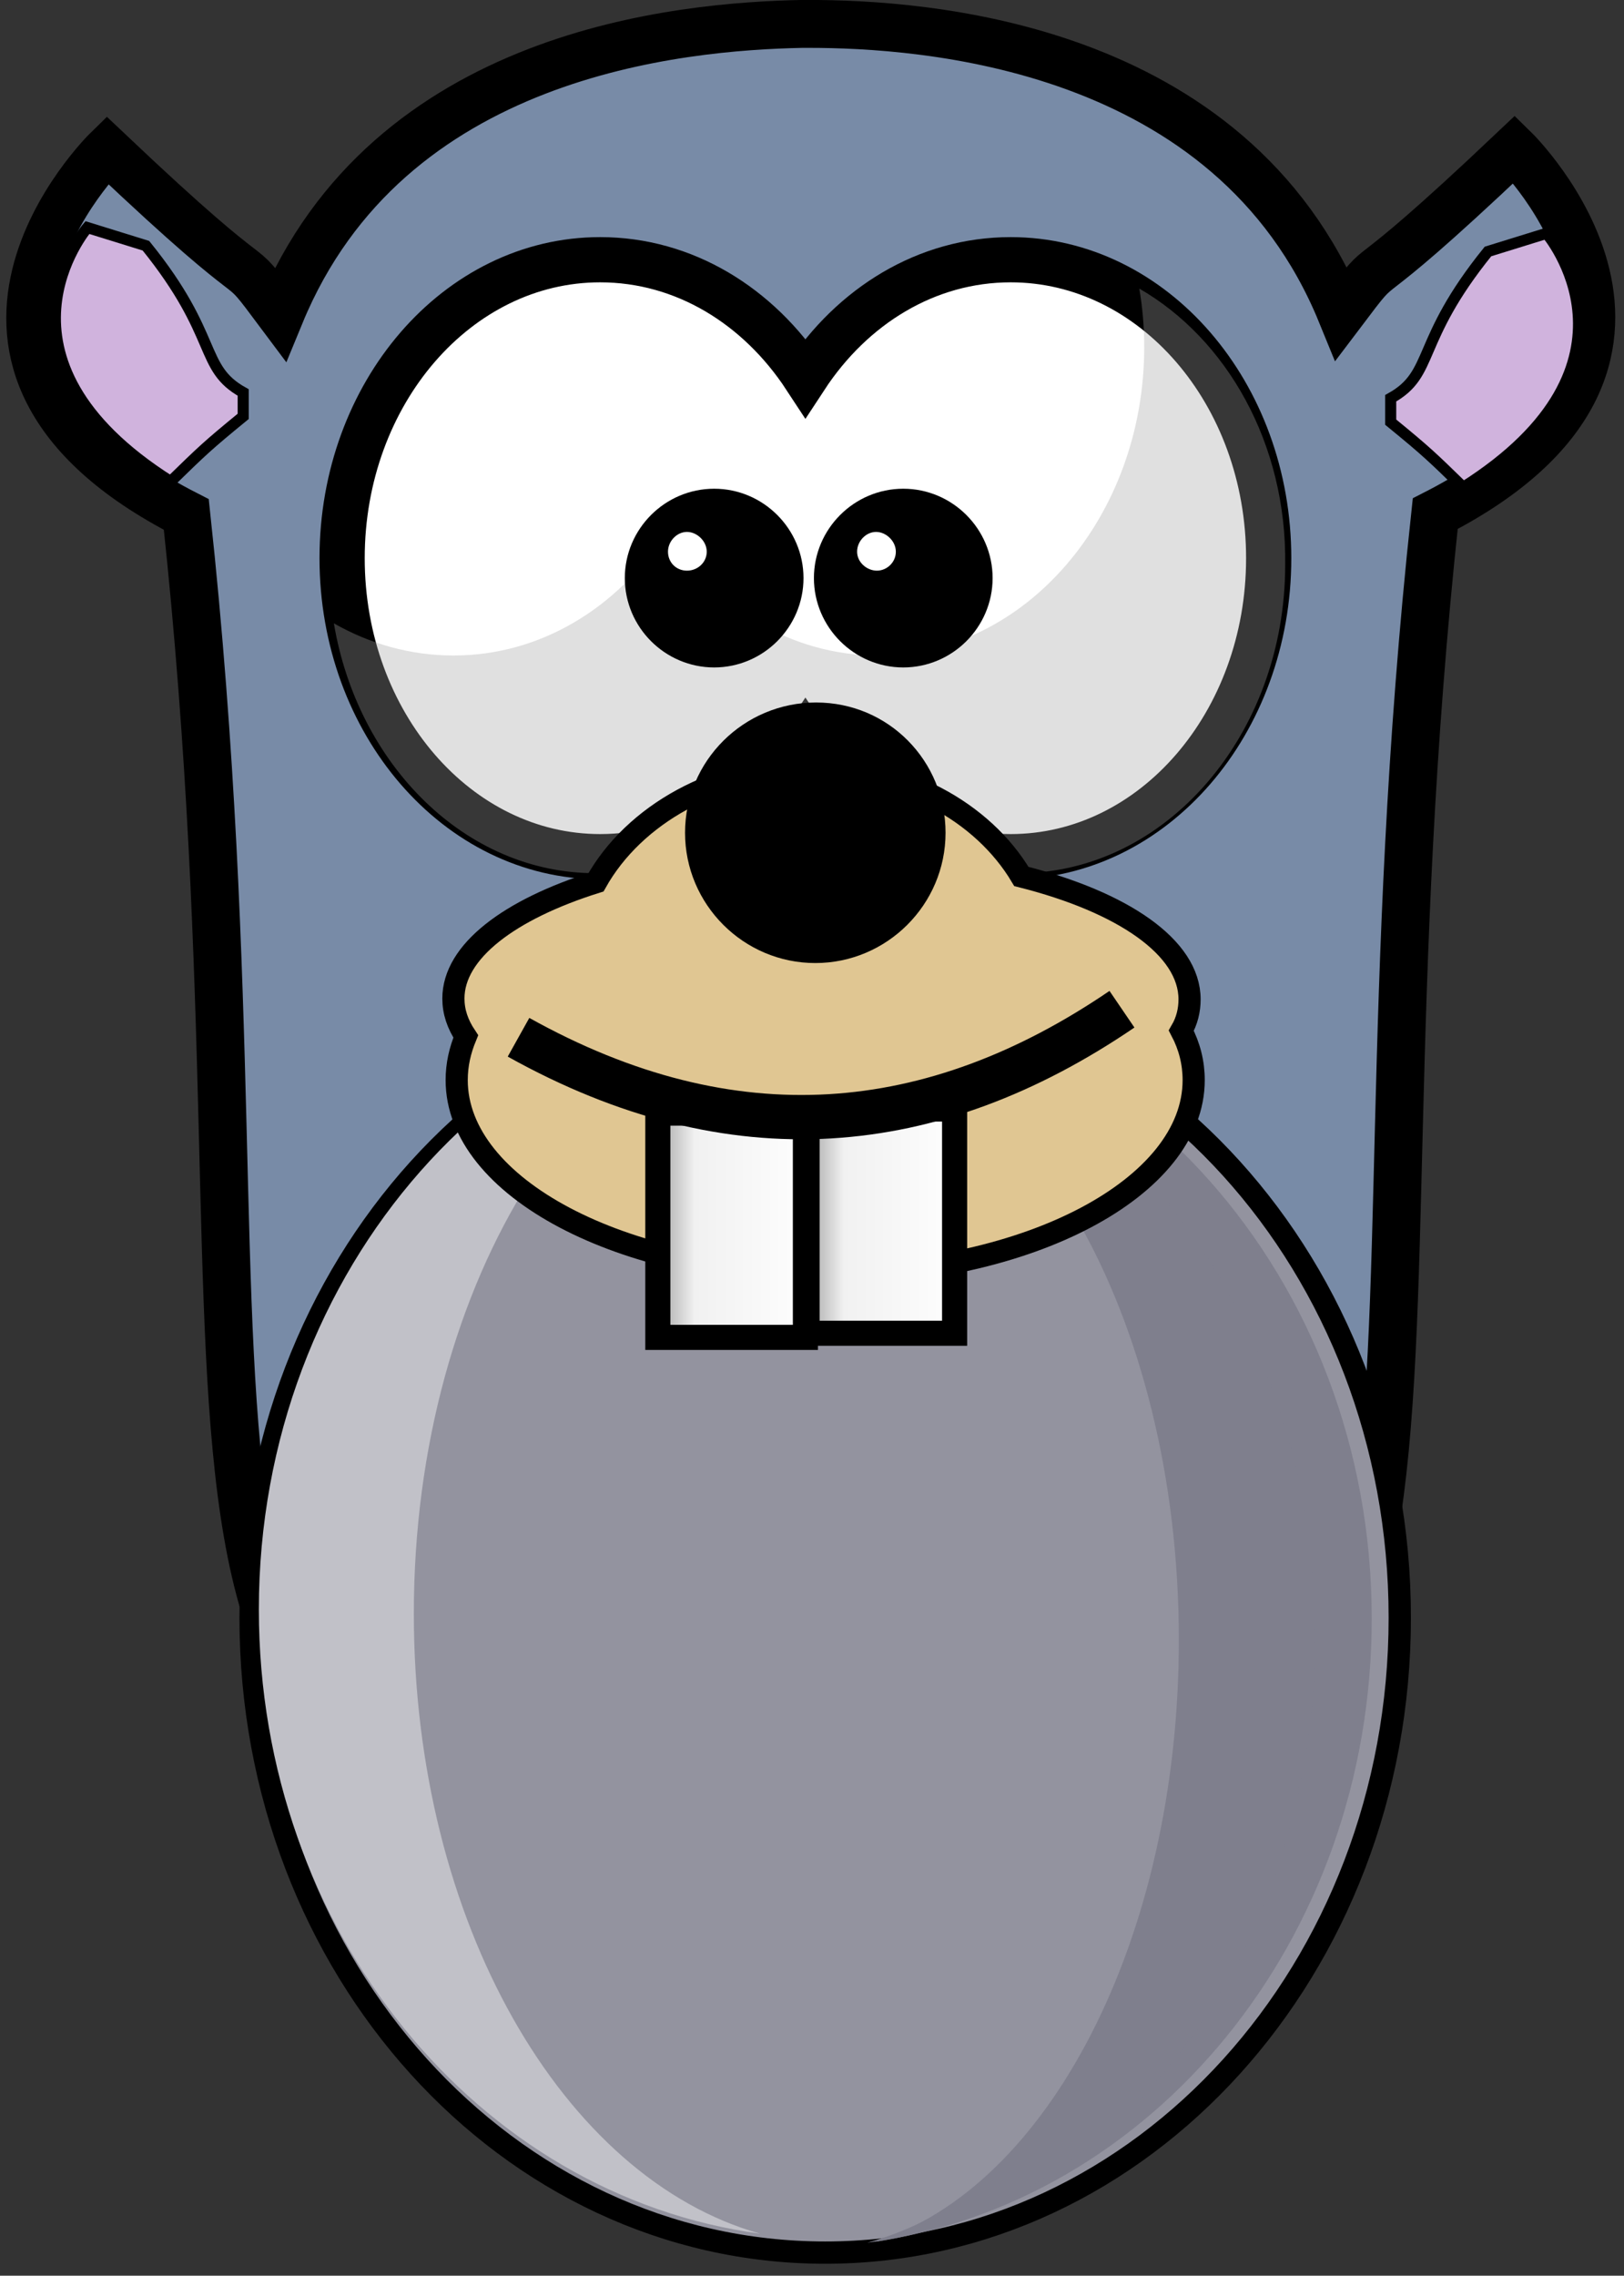 <?xml version="1.0" encoding="utf-8"?>
<!-- Generator: Adobe Illustrator 25.4.1, SVG Export Plug-In . SVG Version: 6.00 Build 0)  -->
<svg version="1.1" id="Layer_1" xmlns:sketch="http://www.bohemiancoding.com/sketch/ns"
	 xmlns="http://www.w3.org/2000/svg" xmlns:xlink="http://www.w3.org/1999/xlink" x="0px" y="0px" viewBox="0 0 197 276"
	 style="enable-background:new 0 0 197 276;" xml:space="preserve">
<rect x="0" y="0" width="197" height="276" fill="#333333" stroke="none"/>
<style type="text/css">
	.st0{fill-rule:evenodd;clip-rule:evenodd;fill:#788BA7;stroke:#000000;stroke-width:5.81;}
	.st1{fill-rule:evenodd;clip-rule:evenodd;fill:#93939F;stroke:#000000;stroke-width:2.705;}
	.st2{fill-rule:evenodd;clip-rule:evenodd;fill:#7F7F8D;}
	.st3{fill-rule:evenodd;clip-rule:evenodd;fill:#C1C1C8;}
	.st4{fill-rule:evenodd;clip-rule:evenodd;fill:#FFFFFF;stroke:#000000;stroke-width:5.484;}
	.st5{opacity:0.337;fill-rule:evenodd;clip-rule:evenodd;fill:#A5A5A5;enable-background:new    ;}
	.st6{fill-rule:evenodd;clip-rule:evenodd;stroke:#000000;stroke-width:3.476;}
	.st7{fill-rule:evenodd;clip-rule:evenodd;fill:#FFFFFF;}
	.st8{fill-rule:evenodd;clip-rule:evenodd;fill:#D0B3DD;stroke:#000000;stroke-width:1.343;}
	.st9{fill-rule:evenodd;clip-rule:evenodd;fill:#E0C692;stroke:#000000;stroke-width:2.687;}
	.st10{fill-rule:evenodd;clip-rule:evenodd;}
	
		.st11{fill-rule:evenodd;clip-rule:evenodd;fill:url(#Shape_00000108304833403167640660000016964221978488493216_);stroke:#000000;stroke-width:3.045;}
	
		.st12{fill-rule:evenodd;clip-rule:evenodd;fill:url(#Shape_00000155140161152551146370000014618967021715945868_);stroke:#000000;stroke-width:3.045;}
	.st13{fill:none;stroke:#000000;stroke-width:5.373;}
</style>
<desc>Created with Sketch.</desc>
<path id="Shape" sketch:type="MSShapeGroup" class="st0" d="M98.1,2.9c-0.2,0-0.6,0-0.8,0v0C82.6,3.2,47.1,6.3,34,38.1
	c-6.5-8.7,0,0-21-19.9c0,0-26.4,25.8,9.6,44.2c12.5,116-13,160.6,61,159c4.2-0.1,8.8,0,13.6,0.1h0.1l2.2,0v-0.1
	c4.8-0.1,9.4-0.2,13.6-0.1c74,1.6,48.5-43,61-159c36-18.4,9.6-44.2,9.6-44.2c-21,19.9-14.5,11.3-21,19.9
	C149.3,5.2,111.7,2.9,98.1,2.9L98.1,2.9z"/>
<path id="Shape_00000083790134089450633550000012822400235193773714_" sketch:type="MSShapeGroup" class="st1" d="M169.8,196.2
	c0,42.5-31.2,77-69.7,77s-69.7-34.5-69.7-77s31.2-77,69.7-77S169.8,153.6,169.8,196.2L169.8,196.2z"/>
<path id="Shape_00000093868495934033350280000010187512820804486075_" sketch:type="MSShapeGroup" class="st2" d="M99,120.1
	c37.4,1.3,67.4,34.9,67.4,76.2c0,39-26.7,71.1-61.2,75.7c24-6.6,42.2-37.7,42.2-75.1c0-40.6-21.4-73.7-48.5-76.3V120.1L99,120.1z"/>
<path id="Shape_00000102522829697463941190000011467488212862465429_" sketch:type="MSShapeGroup" class="st3" d="M98.5,118.9
	c-37.2,1.3-67.1,35-67.1,76.3c0,39,26.6,71.1,60.8,75.7c-23.9-6.7-42-37.8-42-75.2c0-40.6,21.3-73.8,48.2-76.4V118.9L98.5,118.9z"/>
<path id="Shape_00000129887996025875338330000001189777730180034233_" sketch:type="MSShapeGroup" class="st4" d="M72.8,31.5
	c-17.3,0-31.3,16.2-31.3,36.2s14,36.2,31.3,36.2c10.2,0,19.2-5.6,24.9-14.3c5.7,8.7,14.7,14.3,24.9,14.3c17.3,0,31.3-16.2,31.3-36.2
	s-14-36.2-31.3-36.2c-10.2,0-19.2,5.6-24.9,14.3C92,37.1,83,31.5,72.8,31.5L72.8,31.5z"/>
<path id="Shape_00000053539239593906507670000012710210492414824079_" sketch:type="MSShapeGroup" class="st5" d="M138.2,35
	c0.4,2.3,0.6,4.7,0.6,7.1c0,20.6-14.5,37.4-32.3,37.4c-10.5,0-19.8-5.8-25.8-14.7c-5.9,9-15.2,14.7-25.7,14.7
	c-5.2,0-10.1-1.4-14.5-3.9c2.9,17.2,16,30.3,31.7,30.3c10.5,0,19.8-5.8,25.7-14.8c5.9,9,15.2,14.8,25.7,14.8
	c17.8,0,32.3-16.8,32.3-37.4C156.1,53.8,148.8,41.1,138.2,35L138.2,35z"/>
<g id="Group" transform="translate(73.931, 58.411)" sketch:type="MSShapeGroup">
	<path id="Shape_00000049191869777365885000000001534029833232850607_" class="st6" d="M21.8,11.7c0,5-4.1,9.1-9.1,9.1
		s-9.1-4.1-9.1-9.1c0-5,4.1-9.1,9.1-9.1C17.7,2.6,21.8,6.7,21.8,11.7L21.8,11.7z"/>
	<path id="Shape_00000072243700807734543440000007485829098510848396_" class="st7" d="M11.8,8.5c0,1.3-1.1,2.3-2.4,2.3
		S7.1,9.8,7.1,8.5s1.1-2.4,2.3-2.4S11.8,7.2,11.8,8.5L11.8,8.5z"/>
</g>
<g id="Group_00000034065906903149639400000005401245559086692777_" transform="translate(97.171, 58.411)" sketch:type="MSShapeGroup">
	<path id="Shape_00000075864171522159515250000001284406931977933192_" class="st6" d="M21.5,11.7c0,5-4.1,9.1-9.1,9.1
		c-5,0-9.1-4.1-9.1-9.1c0-5,4.1-9.1,9.1-9.1S21.5,6.7,21.5,11.7L21.5,11.7z"/>
	<path id="Shape_00000021804046086893235130000017193682870743988621_" class="st7" d="M11.5,8.5c0,1.3-1.1,2.3-2.3,2.3
		S6.8,9.8,6.8,8.5s1.1-2.4,2.3-2.4S11.5,7.2,11.5,8.5L11.5,8.5z"/>
</g>
<path id="Shape_00000157287931011972217390000017174888697136066491_" sketch:type="MSShapeGroup" class="st8" d="M10.6,27.6
	c0,0-13.6,15.8,10.1,30.8c3.8-3.7,4.4-4.3,8.8-7.9v-2.9c-5.4-3-2.9-6.8-11.8-17.8L10.6,27.6L10.6,27.6z"/>
<path id="Shape_00000023280385009688391170000008496200613163675816_" sketch:type="MSShapeGroup" class="st8" d="M187.6,28.3
	c0,0,13.6,15.8-10.1,30.8c-3.8-3.7-4.4-4.3-8.8-7.9v-2.9c5.4-3,2.9-6.8,11.8-17.8L187.6,28.3L187.6,28.3z"/>
<path id="Shape_00000078752377399010315280000015135349628440227487_" sketch:type="MSShapeGroup" class="st2" d="M100.6,124.3
	c32.7,1.3,58.9,33.9,58.9,74.1c0,37.9-23.3,69.1-53.4,73.5c21-6.5,36.9-36.7,36.9-73c0-39.4-18.7-71.7-42.3-74.1V124.3L100.6,124.3z
	"/>
<path id="Shape_00000106845807093189307290000003496375585639183252_" sketch:type="MSShapeGroup" class="st9" d="M98.4,93.1
	c-11.5,0-21.5,5.7-26.1,13.9c-10.5,3.3-17.3,8.4-17.3,14.1c0,1.6,0.5,3.1,1.5,4.6c-0.7,1.7-1.1,3.4-1.1,5.3c0,13,20,23.6,44.7,23.6
	s44.7-10.6,44.7-23.6c0-2.1-0.5-4.1-1.5-6c0.7-1.2,1-2.5,1-3.8c0-6.3-8.1-11.8-20.4-14.9C119.2,98.4,109.5,93.1,98.4,93.1L98.4,93.1
	z"/>
<path id="Shape_00000148663471145718307630000003768410148447212936_" sketch:type="MSShapeGroup" class="st10" d="M114.7,101
	c0,8.7-7.1,15.8-15.8,15.8s-15.8-7.1-15.8-15.8S90.2,85.2,99,85.2S114.7,92.3,114.7,101L114.7,101z"/>
<linearGradient id="Shape_00000169555335486655603620000014789193759900224937_" gradientUnits="userSpaceOnUse" x1="-142.64" y1="384.425" x2="-141.468" y2="384.425" gradientTransform="matrix(17.878 0 0 -27.243 2628.397 10621.409)">
	<stop  offset="0" style="stop-color:#8A8A8A"/>
	<stop  offset="0.286" style="stop-color:#F1F1F1"/>
	<stop  offset="1" style="stop-color:#FFFFFF"/>
</linearGradient>
<path id="Shape_00000039122941792873290290000018420275833602796943_" sketch:type="MSShapeGroup" style="fill-rule:evenodd;clip-rule:evenodd;fill:url(#Shape_00000169555335486655603620000014789193759900224937_);stroke:#000000;stroke-width:3.045;" d="
	M79.8,135h17.9v27.2H79.8V135z"/>
<linearGradient id="Shape_00000099648225159860485040000013419485473629953177_" gradientUnits="userSpaceOnUse" x1="-142.64" y1="384.425" x2="-141.469" y2="384.425" gradientTransform="matrix(17.878 0 0 -27.243 2646.493 10620.897)">
	<stop  offset="0" style="stop-color:#8A8A8A"/>
	<stop  offset="0.286" style="stop-color:#F1F1F1"/>
	<stop  offset="1" style="stop-color:#FFFFFF"/>
</linearGradient>
<path id="Shape_00000167383780597557332790000015334081513801117828_" sketch:type="MSShapeGroup" style="fill-rule:evenodd;clip-rule:evenodd;fill:url(#Shape_00000099648225159860485040000013419485473629953177_);stroke:#000000;stroke-width:3.045;" d="
	M97.9,134.5h17.9v27.2H97.9V134.5z"/>
<path id="Shape_00000061433133678252055790000006164875250777130656_" sketch:type="MSShapeGroup" class="st13" d="M62.9,125.8
	c26,14.5,50.3,12.2,73.2-3.4"/>
</svg>
